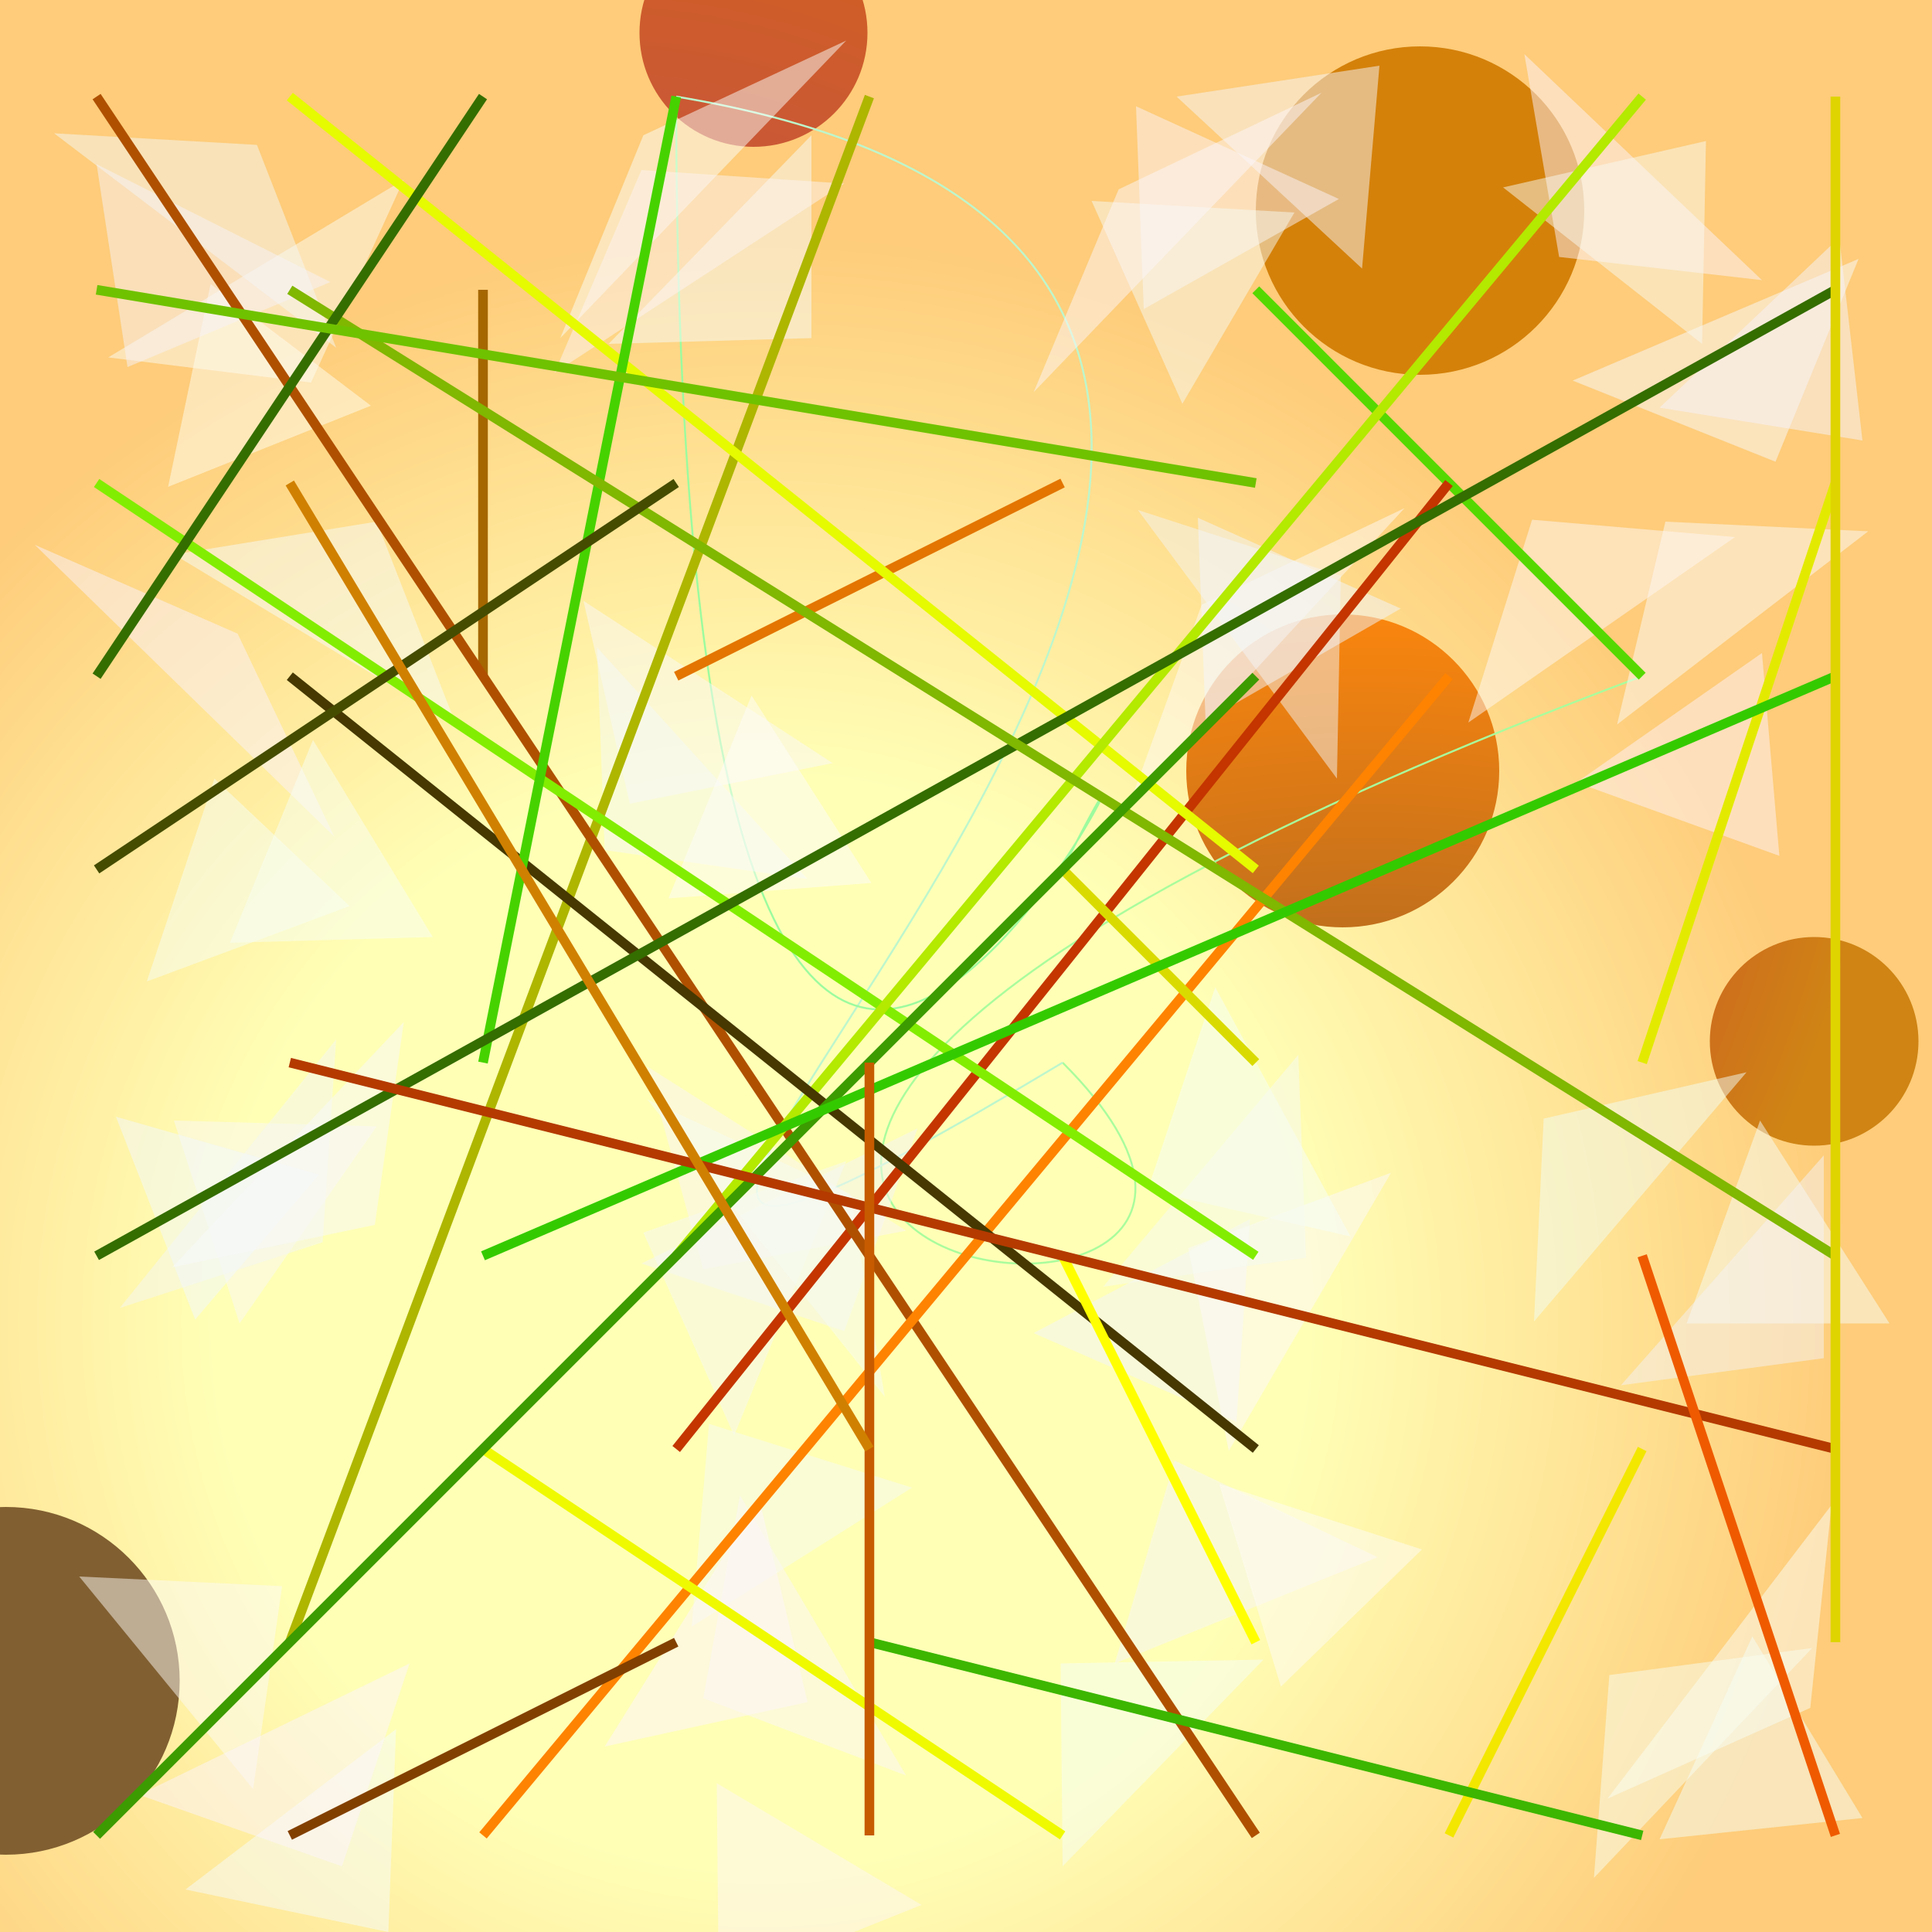 <?xml version="1.0" encoding="UTF-8"?>
<svg xmlns="http://www.w3.org/2000/svg" xmlns:xlink="http://www.w3.org/1999/xlink" width="500pt" height="500pt" viewBox="0 0 500 500" version="1.1">
<rect x="0" y="0" width="500" height="500" fill="#333333" stroke="none"/>
<defs>
<radialGradient id="radial0" gradientUnits="userSpaceOnUse" cx="0.395" cy="0.683" fx="0.395" fy="0.683" r="0.6" gradientTransform="matrix(500,0,0,500,0,0)">
<stop offset="0.467" style="stop-color:rgb(100%,100%,71.5%);stop-opacity:1;"/>
<stop offset="0.933" style="stop-color:rgb(99.7%,80%,47.8%);stop-opacity:1;"/>
</radialGradient>
<radialGradient id="radial1" gradientUnits="userSpaceOnUse" cx="0.708" cy="0.878" fx="0.708" fy="0.878" r="0.6" gradientTransform="matrix(500,0,0,500,0,0)">
<stop offset="0.467" style="stop-color:rgb(59.7%,37.4%,15.3%);stop-opacity:1;"/>
<stop offset="0.933" style="stop-color:rgb(97.9%,52.3%,5.5%);stop-opacity:1;"/>
</radialGradient>
<radialGradient id="radial2" gradientUnits="userSpaceOnUse" cx="0.143" cy="0.831" fx="0.143" fy="0.831" r="0.6" gradientTransform="matrix(500,0,0,500,0,0)">
<stop offset="0.467" style="stop-color:rgb(50.4%,37.2%,19.1%);stop-opacity:1;"/>
<stop offset="0.933" style="stop-color:rgb(95.8%,47.3%,7.8%);stop-opacity:1;"/>
</radialGradient>
<radialGradient id="radial3" gradientUnits="userSpaceOnUse" cx="0.414" cy="0.352" fx="0.414" fy="0.352" r="0.6" gradientTransform="matrix(500,0,0,500,0,0)">
<stop offset="0.467" style="stop-color:rgb(78.3%,12.9%,24.3%);stop-opacity:1;"/>
<stop offset="0.933" style="stop-color:rgb(81.2%,51.8%,7.9%);stop-opacity:1;"/>
</radialGradient>
<radialGradient id="radial4" gradientUnits="userSpaceOnUse" cx="0.305" cy="0.37" fx="0.305" fy="0.37" r="0.6" gradientTransform="matrix(500,0,0,500,0,0)">
<stop offset="0.467" style="stop-color:rgb(78.6%,33.8%,22.6%);stop-opacity:1;"/>
<stop offset="0.933" style="stop-color:rgb(85%,40.8%,5.7%);stop-opacity:1;"/>
</radialGradient>
<radialGradient id="radial5" gradientUnits="userSpaceOnUse" cx="0.234" cy="0.846" fx="0.234" fy="0.846" r="0.6" gradientTransform="matrix(500,0,0,500,0,0)">
<stop offset="0.467" style="stop-color:rgb(63.2%,6.9%,7.5%);stop-opacity:1;"/>
<stop offset="0.933" style="stop-color:rgb(83.1%,50.6%,4%);stop-opacity:1;"/>
</radialGradient>
<clipPath id="clip1">
  <rect x="0" y="0" width="500" height="500"/>
</clipPath>
<g id="surface202" clip-path="url(#clip1)">
<rect x="0" y="0" width="500" height="500" style="fill:url(#radial0);stroke:none;"/>
<path style=" stroke:none;fill-rule:nonzero;fill:url(#radial1);" d="M 388 199.5 C 388 221.867 369.867 240 347.5 240 C 325.133 240 307 221.867 307 199.5 C 307 177.133 325.133 159 347.5 159 C 369.867 159 388 177.133 388 199.5 "/>
<path style=" stroke:none;fill-rule:nonzero;fill:url(#radial2);" d="M 46.5 435 C 46.5 459.852 26.352 480 1.5 480 C -23.352 480 -43.5 459.852 -43.5 435 C -43.5 410.148 -23.352 390 1.5 390 C 26.352 390 46.5 410.148 46.5 435 "/>
<path style=" stroke:none;fill-rule:nonzero;fill:url(#radial3);" d="M 496.5 269.5 C 496.5 284.41 484.41 296.5 469.5 296.5 C 454.59 296.5 442.5 284.41 442.5 269.5 C 442.5 254.59 454.59 242.5 469.5 242.5 C 484.41 242.5 496.5 254.59 496.5 269.5 "/>
<path style=" stroke:none;fill-rule:nonzero;fill:url(#radial4);" d="M 224.5 8.5 C 224.5 24.793 211.293 38 195 38 C 178.707 38 165.5 24.793 165.5 8.5 C 165.5 -7.793 178.707 -21 195 -21 C 211.293 -21 224.5 -7.793 224.5 8.5 "/>
<path style=" stroke:none;fill-rule:nonzero;fill:url(#radial5);" d="M 410 54.5 C 410 77.973 390.973 97 367.5 97 C 344.027 97 325 77.973 325 54.5 C 325 31.027 344.027 12 367.5 12 C 390.973 12 410 31.027 410 54.5 "/>
<path style="fill:none;stroke-width:0.001;stroke-linecap:butt;stroke-linejoin:miter;stroke:rgb(66.4%,98.6%,61.3%);stroke-opacity:1;stroke-miterlimit:10;" d="M 0.85 0.35 C 0.05 0.65 0.75 0.75 0.55 0.55 " transform="matrix(500,0,0,500,0,0)"/>
<path style="fill:none;stroke-width:0.001;stroke-linecap:butt;stroke-linejoin:miter;stroke:rgb(74.2%,96.1%,79.8%);stroke-opacity:1;stroke-miterlimit:10;" d="M 0.55 0.55 C 0.05 0.85 0.95 0.15 0.35 0.05 " transform="matrix(500,0,0,500,0,0)"/>
<path style="fill:none;stroke-width:0.001;stroke-linecap:butt;stroke-linejoin:miter;stroke:rgb(61.3%,98.4%,61.8%);stroke-opacity:1;stroke-miterlimit:10;" d="M 0.35 0.05 C 0.35 0.95 0.65 0.25 0.55 0.45 " transform="matrix(500,0,0,500,0,0)"/>
<path style=" stroke:none;fill-rule:nonzero;fill:rgb(98.6%,98.8%,95.8%);fill-opacity:0.5;" d="M 28 92.5 L 80.5 99 L 104.5 46.5 L 28 92.5 "/>
<path style=" stroke:none;fill-rule:nonzero;fill:rgb(98.4%,99.5%,98.3%);fill-opacity:0.5;" d="M 219 10.5 L 166.5 35 L 145 87.5 L 219 10.5 "/>
<path style=" stroke:none;fill-rule:nonzero;fill:rgb(96.6%,96.5%,97.8%);fill-opacity:0.5;" d="M 304.5 25 L 357 17 L 352.5 69.5 L 304.5 25 "/>
<path style=" stroke:none;fill-rule:nonzero;fill:rgb(97.4%,98.2%,99.4%);fill-opacity:0.5;" d="M 407 98.5 L 459.5 119.5 L 481 67 L 407 98.5 "/>
<path style=" stroke:none;fill-rule:nonzero;fill:rgb(99.1%,98.1%,96.9%);fill-opacity:0.5;" d="M 483.5 137.5 L 431 135 L 418.5 187.5 L 483.5 137.5 "/>
<path style=" stroke:none;fill-rule:nonzero;fill:rgb(99.8%,98.3%,97.3%);fill-opacity:0.5;" d="M 363.5 131.5 L 311 156.5 L 292 209 L 363.5 131.5 "/>
<path style=" stroke:none;fill-rule:nonzero;fill:rgb(98.2%,97.4%,97.8%);fill-opacity:0.5;" d="M 215.5 197.5 L 163 208 L 151 155.5 L 215.5 197.5 "/>
<path style=" stroke:none;fill-rule:nonzero;fill:rgb(96.4%,99.4%,96.1%);fill-opacity:0.5;" d="M 90.5 234.5 L 38 254 L 55.5 201.5 L 90.5 234.5 "/>
<path style=" stroke:none;fill-rule:nonzero;fill:rgb(98.2%,97.4%,96.5%);fill-opacity:0.5;" d="M 97.5 291.5 L 45 290 L 62 342.5 L 97.5 291.5 "/>
<path style=" stroke:none;fill-rule:nonzero;fill:rgb(95.5%,96%,96.2%);fill-opacity:0.5;" d="M 166 327 L 218.5 344.5 L 237.5 292 L 166 327 "/>
<path style=" stroke:none;fill-rule:nonzero;fill:rgb(95.2%,95.5%,98.6%);fill-opacity:0.5;" d="M 267.5 345 L 320 368 L 323.5 315.5 L 267.5 345 "/>
<path style=" stroke:none;fill-rule:nonzero;fill:rgb(95.2%,99.8%,96.1%);fill-opacity:0.5;" d="M 452 277.5 L 399.5 289.5 L 397 342 L 452 277.5 "/>
<path style=" stroke:none;fill-rule:nonzero;fill:rgb(98.3%,99.5%,97.5%);fill-opacity:0.5;" d="M 416 465.5 L 468.5 442 L 474 389.5 L 416 465.5 "/>
<path style=" stroke:none;fill-rule:nonzero;fill:rgb(96.8%,96%,97%);fill-opacity:0.5;" d="M 356.5 403 L 304 378 L 288.5 430.5 L 356.5 403 "/>
<path style=" stroke:none;fill-rule:nonzero;fill:rgb(96.6%,98.4%,95.8%);fill-opacity:0.5;" d="M 236 385 L 183.5 368.5 L 179 421 L 236 385 "/>
<path style=" stroke:none;fill-rule:nonzero;fill:rgb(99%,97.6%,98.5%);fill-opacity:0.5;" d="M 360 303.5 L 307.5 323 L 318 375.5 L 360 303.5 "/>
<path style=" stroke:none;fill-rule:nonzero;fill:rgb(96%,97.6%,96.2%);fill-opacity:0.5;" d="M 14 34.5 L 66.5 37.5 L 87 90 L 14 34.5 "/>
<path style=" stroke:none;fill-rule:nonzero;fill:rgb(96.5%,99.7%,97.4%);fill-opacity:0.5;" d="M 327 429.5 L 274.5 430.5 L 275 483 L 327 429.5 "/>
<path style=" stroke:none;fill-rule:nonzero;fill:rgb(98.6%,95%,98.8%);fill-opacity:0.5;" d="M 456 72.5 L 403.5 66.5 L 394.5 14 L 456 72.5 "/>
<path style=" stroke:none;fill-rule:nonzero;fill:rgb(96.8%,98.8%,98.5%);fill-opacity:0.5;" d="M 157.5 89 L 210 87.5 L 210 35 L 157.5 89 "/>
<path style=" stroke:none;fill-rule:nonzero;fill:rgb(96.2%,98.8%,99.3%);fill-opacity:0.5;" d="M 48 489 L 100.5 500 L 102.5 447.5 L 48 489 "/>
<path style=" stroke:none;fill-rule:nonzero;fill:rgb(98.4%,95.1%,99.3%);fill-opacity:0.5;" d="M 9 141 L 61.5 164 L 86.5 216.5 L 9 141 "/>
<path style=" stroke:none;fill-rule:nonzero;fill:rgb(95.7%,96.9%,97.5%);fill-opacity:0.5;" d="M 209 227.5 L 156.5 220 L 154.5 167.5 L 209 227.5 "/>
<path style=" stroke:none;fill-rule:nonzero;fill:rgb(95.8%,96.7%,95.9%);fill-opacity:0.5;" d="M 31 338.5 L 83.5 321.5 L 87 269 L 31 338.5 "/>
<path style=" stroke:none;fill-rule:nonzero;fill:rgb(96.8%,99.6%,97.4%);fill-opacity:0.5;" d="M 489 342.5 L 436.5 342.5 L 455.5 290 L 489 342.5 "/>
<path style=" stroke:none;fill-rule:nonzero;fill:rgb(99%,95.8%,97.8%);fill-opacity:0.5;" d="M 346.5 51.5 L 294 27.5 L 296 80 L 346.5 51.5 "/>
<path style=" stroke:none;fill-rule:nonzero;fill:rgb(95.6%,95.5%,95.2%);fill-opacity:0.5;" d="M 294.5 132 L 347 149 L 346 201.5 L 294.5 132 "/>
<path style=" stroke:none;fill-rule:nonzero;fill:rgb(95.8%,99.6%,97.4%);fill-opacity:0.5;" d="M 482 470.5 L 429.5 476 L 453.5 423.5 L 482 470.5 "/>
<path style=" stroke:none;fill-rule:nonzero;fill:rgb(99.7%,95.5%,99.3%);fill-opacity:0.5;" d="M 156.5 452 L 209 440.5 L 196.5 388 L 156.5 452 "/>
<path style=" stroke:none;fill-rule:nonzero;fill:rgb(97.9%,95.8%,96.3%);fill-opacity:0.5;" d="M 234.5 318.5 L 182 328.5 L 167.5 276 L 234.5 318.5 "/>
<path style=" stroke:none;fill-rule:nonzero;fill:rgb(99.4%,95.1%,98.5%);fill-opacity:0.5;" d="M 408 202.5 L 460.5 221.5 L 456 169 L 408 202.5 "/>
<path style=" stroke:none;fill-rule:nonzero;fill:rgb(97.3%,98.2%,95.1%);fill-opacity:0.5;" d="M 389 48.5 L 441.5 36.5 L 440.5 89 L 389 48.5 "/>
<path style=" stroke:none;fill-rule:nonzero;fill:rgb(97.2%,99.9%,95%);fill-opacity:0.5;" d="M 469 426.5 L 416.5 433.5 L 412.5 486 L 469 426.5 "/>
<path style=" stroke:none;fill-rule:nonzero;fill:rgb(95.7%,95.3%,96.8%);fill-opacity:0.5;" d="M 419.5 358.5 L 472 351.5 L 472 299 L 419.5 358.5 "/>
<path style=" stroke:none;fill-rule:nonzero;fill:rgb(95.1%,96.9%,99.3%);fill-opacity:0.5;" d="M 82.5 304 L 30 289 L 50.5 341.5 L 82.5 304 "/>
<path style=" stroke:none;fill-rule:nonzero;fill:rgb(96.4%,99.9%,98%);fill-opacity:0.5;" d="M 349.5 320 L 297 308 L 314.5 255.5 L 349.5 320 "/>
<path style=" stroke:none;fill-rule:nonzero;fill:rgb(99.5%,99.1%,99%);fill-opacity:0.5;" d="M 225.5 228.5 L 173 232.5 L 194.5 180 L 225.5 228.5 "/>
<path style=" stroke:none;fill-rule:nonzero;fill:rgb(99.6%,99.1%,96.9%);fill-opacity:0.5;" d="M 368 401 L 315.5 384 L 331.5 436.5 L 368 401 "/>
<path style=" stroke:none;fill-rule:nonzero;fill:rgb(99%,96%,95.5%);fill-opacity:0.5;" d="M 218.5 47.5 L 166 44 L 143.5 96.5 L 218.5 47.5 "/>
<path style=" stroke:none;fill-rule:nonzero;fill:rgb(99.5%,97%,96.3%);fill-opacity:0.5;" d="M 449 139 L 396.5 134.5 L 380 187 L 449 139 "/>
<path style=" stroke:none;fill-rule:nonzero;fill:rgb(98%,96.6%,97%);fill-opacity:0.5;" d="M 234.5 459.5 L 182 439.5 L 191.5 387 L 234.5 459.5 "/>
<path style=" stroke:none;fill-rule:nonzero;fill:rgb(98.7%,98.1%,96.5%);fill-opacity:0.5;" d="M 20.5 408 L 73 410.5 L 65.5 463 L 20.5 408 "/>
<path style=" stroke:none;fill-rule:nonzero;fill:rgb(99.5%,99.3%,95.2%);fill-opacity:0.5;" d="M 96 105 L 43.5 126 L 54.5 73.5 L 96 105 "/>
<path style=" stroke:none;fill-rule:nonzero;fill:rgb(96.7%,98%,95.9%);fill-opacity:0.5;" d="M 335 55 L 282.5 52 L 306 104.5 L 335 55 "/>
<path style=" stroke:none;fill-rule:nonzero;fill:rgb(96.1%,98.7%,98.1%);fill-opacity:0.5;" d="M 45 143.5 L 97.5 135 L 118 187.5 L 45 143.5 "/>
<path style=" stroke:none;fill-rule:nonzero;fill:rgb(96.1%,97.6%,95.7%);fill-opacity:0.5;" d="M 219 300.5 L 166.5 319 L 190 371.5 L 219 300.5 "/>
<path style=" stroke:none;fill-rule:nonzero;fill:rgb(95.1%,96.4%,99.6%);fill-opacity:0.5;" d="M 362.5 157.5 L 310 134 L 312 186.5 L 362.5 157.5 "/>
<path style=" stroke:none;fill-rule:nonzero;fill:rgb(99.9%,96.7%,96.4%);fill-opacity:0.5;" d="M 238.5 493 L 186 514 L 185.5 461.5 L 238.5 493 "/>
<path style=" stroke:none;fill-rule:nonzero;fill:rgb(96.8%,95.5%,98.8%);fill-opacity:0.5;" d="M 429.5 105.5 L 482 114 L 476 61.5 L 429.5 105.5 "/>
<path style=" stroke:none;fill-rule:nonzero;fill:rgb(99.2%,96.8%,97.8%);fill-opacity:0.5;" d="M 342 24 L 289.5 49 L 267.5 101.5 L 342 24 "/>
<path style=" stroke:none;fill-rule:nonzero;fill:rgb(97.2%,99.5%,95.8%);fill-opacity:0.5;" d="M 112 242.5 L 59.5 244 L 81 191.5 L 112 242.5 "/>
<path style=" stroke:none;fill-rule:nonzero;fill:rgb(96.4%,95%,97.3%);fill-opacity:0.5;" d="M 85.5 73 L 33 95 L 25 42.5 L 85.5 73 "/>
<path style=" stroke:none;fill-rule:nonzero;fill:rgb(96.6%,98.9%,95.1%);fill-opacity:0.5;" d="M 167.5 284.5 L 220 309 L 229 361.5 L 167.5 284.5 "/>
<path style=" stroke:none;fill-rule:nonzero;fill:rgb(98.7%,95.8%,99.6%);fill-opacity:0.5;" d="M 36 464.5 L 88.5 483 L 106 430.5 L 36 464.5 "/>
<path style=" stroke:none;fill-rule:nonzero;fill:rgb(96.3%,97.7%,95.5%);fill-opacity:0.5;" d="M 285.5 333 L 338 325.5 L 336 273 L 285.5 333 "/>
<path style=" stroke:none;fill-rule:nonzero;fill:rgb(97%,97.5%,98.9%);fill-opacity:0.5;" d="M 44.5 328 L 97 317 L 104.5 264.5 L 44.5 328 "/>
<path style="fill:none;stroke-width:0.005;stroke-linecap:butt;stroke-linejoin:miter;stroke:rgb(33.4%,84.7%,0%);stroke-opacity:1;stroke-miterlimit:10;" d="M 0.85 0.35 L 0.65 0.15 " transform="matrix(500,0,0,500,0,0)"/>
<path style="fill:none;stroke-width:0.005;stroke-linecap:butt;stroke-linejoin:miter;stroke:rgb(64.5%,40.3%,0%);stroke-opacity:1;stroke-miterlimit:10;" d="M 0.25 0.15 L 0.25 0.35 " transform="matrix(500,0,0,500,0,0)"/>
<path style="fill:none;stroke-width:0.005;stroke-linecap:butt;stroke-linejoin:miter;stroke:rgb(95%,90.6%,0%);stroke-opacity:1;stroke-miterlimit:10;" d="M 0.85 0.75 L 0.75 0.95 " transform="matrix(500,0,0,500,0,0)"/>
<path style="fill:none;stroke-width:0.005;stroke-linecap:butt;stroke-linejoin:miter;stroke:rgb(68.1%,71.1%,0%);stroke-opacity:1;stroke-miterlimit:10;" d="M 0.15 0.85 L 0.45 0.05 " transform="matrix(500,0,0,500,0,0)"/>
<path style="fill:none;stroke-width:0.005;stroke-linecap:butt;stroke-linejoin:miter;stroke:rgb(76.8%,20.9%,0%);stroke-opacity:1;stroke-miterlimit:10;" d="M 0.35 0.75 L 0.75 0.25 " transform="matrix(500,0,0,500,0,0)"/>
<path style="fill:none;stroke-width:0.005;stroke-linecap:butt;stroke-linejoin:miter;stroke:rgb(89%,45.8%,0%);stroke-opacity:1;stroke-miterlimit:10;" d="M 0.55 0.25 L 0.35 0.35 " transform="matrix(500,0,0,500,0,0)"/>
<path style="fill:none;stroke-width:0.005;stroke-linecap:butt;stroke-linejoin:miter;stroke:rgb(68.5%,31.6%,0%);stroke-opacity:1;stroke-miterlimit:10;" d="M 0.65 0.95 L 0.05 0.05 " transform="matrix(500,0,0,500,0,0)"/>
<path style="fill:none;stroke-width:0.005;stroke-linecap:butt;stroke-linejoin:miter;stroke:rgb(99.6%,51.3%,0%);stroke-opacity:1;stroke-miterlimit:10;" d="M 0.25 0.95 L 0.75 0.35 " transform="matrix(500,0,0,500,0,0)"/>
<path style="fill:none;stroke-width:0.005;stroke-linecap:butt;stroke-linejoin:miter;stroke:rgb(90.1%,98%,0%);stroke-opacity:1;stroke-miterlimit:10;" d="M 0.15 0.05 L 0.65 0.45 " transform="matrix(500,0,0,500,0,0)"/>
<path style="fill:none;stroke-width:0.005;stroke-linecap:butt;stroke-linejoin:miter;stroke:rgb(50.9%,92.8%,0%);stroke-opacity:1;stroke-miterlimit:10;" d="M 0.65 0.65 L 0.05 0.25 " transform="matrix(500,0,0,500,0,0)"/>
<path style="fill:none;stroke-width:0.005;stroke-linecap:butt;stroke-linejoin:miter;stroke:rgb(70.4%,91.3%,0%);stroke-opacity:1;stroke-miterlimit:10;" d="M 0.35 0.65 L 0.85 0.05 " transform="matrix(500,0,0,500,0,0)"/>
<path style="fill:none;stroke-width:0.005;stroke-linecap:butt;stroke-linejoin:miter;stroke:rgb(84.8%,85.8%,0%);stroke-opacity:1;stroke-miterlimit:10;" d="M 0.65 0.55 L 0.55 0.45 " transform="matrix(500,0,0,500,0,0)"/>
<path style="fill:none;stroke-width:0.005;stroke-linecap:butt;stroke-linejoin:miter;stroke:rgb(93.7%,97.9%,0%);stroke-opacity:1;stroke-miterlimit:10;" d="M 0.25 0.75 L 0.55 0.95 " transform="matrix(500,0,0,500,0,0)"/>
<path style="fill:none;stroke-width:0.005;stroke-linecap:butt;stroke-linejoin:miter;stroke:rgb(23.8%,71.4%,0%);stroke-opacity:1;stroke-miterlimit:10;" d="M 0.85 0.95 L 0.45 0.85 " transform="matrix(500,0,0,500,0,0)"/>
<path style="fill:none;stroke-width:0.005;stroke-linecap:butt;stroke-linejoin:miter;stroke:rgb(27.7%,22.1%,0%);stroke-opacity:1;stroke-miterlimit:10;" d="M 0.65 0.75 L 0.15 0.35 " transform="matrix(500,0,0,500,0,0)"/>
<path style="fill:none;stroke-width:0.005;stroke-linecap:butt;stroke-linejoin:miter;stroke:rgb(27.7%,82.3%,0%);stroke-opacity:1;stroke-miterlimit:10;" d="M 0.25 0.55 L 0.35 0.05 " transform="matrix(500,0,0,500,0,0)"/>
<path style="fill:none;stroke-width:0.005;stroke-linecap:butt;stroke-linejoin:miter;stroke:rgb(88.9%,91.7%,0%);stroke-opacity:1;stroke-miterlimit:10;" d="M 0.95 0.25 L 0.85 0.55 " transform="matrix(500,0,0,500,0,0)"/>
<path style="fill:none;stroke-width:0.005;stroke-linecap:butt;stroke-linejoin:miter;stroke:rgb(20.7%,42.8%,0%);stroke-opacity:1;stroke-miterlimit:10;" d="M 0.05 0.65 L 0.95 0.15 " transform="matrix(500,0,0,500,0,0)"/>
<path style="fill:none;stroke-width:0.005;stroke-linecap:butt;stroke-linejoin:miter;stroke:rgb(100%,99.8%,0%);stroke-opacity:1;stroke-miterlimit:10;" d="M 0.55 0.65 L 0.65 0.85 " transform="matrix(500,0,0,500,0,0)"/>
<path style="fill:none;stroke-width:0.005;stroke-linecap:butt;stroke-linejoin:miter;stroke:rgb(50.1%,71.6%,0%);stroke-opacity:1;stroke-miterlimit:10;" d="M 0.95 0.65 L 0.15 0.15 " transform="matrix(500,0,0,500,0,0)"/>
<path style="fill:none;stroke-width:0.005;stroke-linecap:butt;stroke-linejoin:miter;stroke:rgb(23.5%,60.9%,0%);stroke-opacity:1;stroke-miterlimit:10;" d="M 0.65 0.35 L 0.05 0.95 " transform="matrix(500,0,0,500,0,0)"/>
<path style="fill:none;stroke-width:0.005;stroke-linecap:butt;stroke-linejoin:miter;stroke:rgb(27.3%,29.9%,0%);stroke-opacity:1;stroke-miterlimit:10;" d="M 0.05 0.45 L 0.35 0.25 " transform="matrix(500,0,0,500,0,0)"/>
<path style="fill:none;stroke-width:0.005;stroke-linecap:butt;stroke-linejoin:miter;stroke:rgb(20.9%,43.2%,0%);stroke-opacity:1;stroke-miterlimit:10;" d="M 0.25 0.05 L 0.05 0.35 " transform="matrix(500,0,0,500,0,0)"/>
<path style="fill:none;stroke-width:0.005;stroke-linecap:butt;stroke-linejoin:miter;stroke:rgb(20.6%,79.1%,0%);stroke-opacity:1;stroke-miterlimit:10;" d="M 0.25 0.65 L 0.95 0.35 " transform="matrix(500,0,0,500,0,0)"/>
<path style="fill:none;stroke-width:0.005;stroke-linecap:butt;stroke-linejoin:miter;stroke:rgb(70.7%,22.8%,0%);stroke-opacity:1;stroke-miterlimit:10;" d="M 0.95 0.75 L 0.15 0.55 " transform="matrix(500,0,0,500,0,0)"/>
<path style="fill:none;stroke-width:0.005;stroke-linecap:butt;stroke-linejoin:miter;stroke:rgb(43.6%,75.8%,0%);stroke-opacity:1;stroke-miterlimit:10;" d="M 0.65 0.25 L 0.05 0.15 " transform="matrix(500,0,0,500,0,0)"/>
<path style="fill:none;stroke-width:0.005;stroke-linecap:butt;stroke-linejoin:miter;stroke:rgb(77.5%,35.9%,0%);stroke-opacity:1;stroke-miterlimit:10;" d="M 0.45 0.55 L 0.45 0.95 " transform="matrix(500,0,0,500,0,0)"/>
<path style="fill:none;stroke-width:0.005;stroke-linecap:butt;stroke-linejoin:miter;stroke:rgb(93.7%,35.2%,0%);stroke-opacity:1;stroke-miterlimit:10;" d="M 0.95 0.95 L 0.85 0.65 " transform="matrix(500,0,0,500,0,0)"/>
<path style="fill:none;stroke-width:0.005;stroke-linecap:butt;stroke-linejoin:miter;stroke:rgb(87.3%,82.9%,0%);stroke-opacity:1;stroke-miterlimit:10;" d="M 0.95 0.85 L 0.95 0.05 " transform="matrix(500,0,0,500,0,0)"/>
<path style="fill:none;stroke-width:0.005;stroke-linecap:butt;stroke-linejoin:miter;stroke:rgb(81.3%,50.1%,0%);stroke-opacity:1;stroke-miterlimit:10;" d="M 0.45 0.75 L 0.15 0.25 " transform="matrix(500,0,0,500,0,0)"/>
<path style="fill:none;stroke-width:0.005;stroke-linecap:butt;stroke-linejoin:miter;stroke:rgb(50.9%,25.1%,0%);stroke-opacity:1;stroke-miterlimit:10;" d="M 0.35 0.85 L 0.15 0.95 " transform="matrix(500,0,0,500,0,0)"/>
</g>
</defs>
<g id="surface199">
<use xlink:href="#surface202"/>
</g>
</svg>
